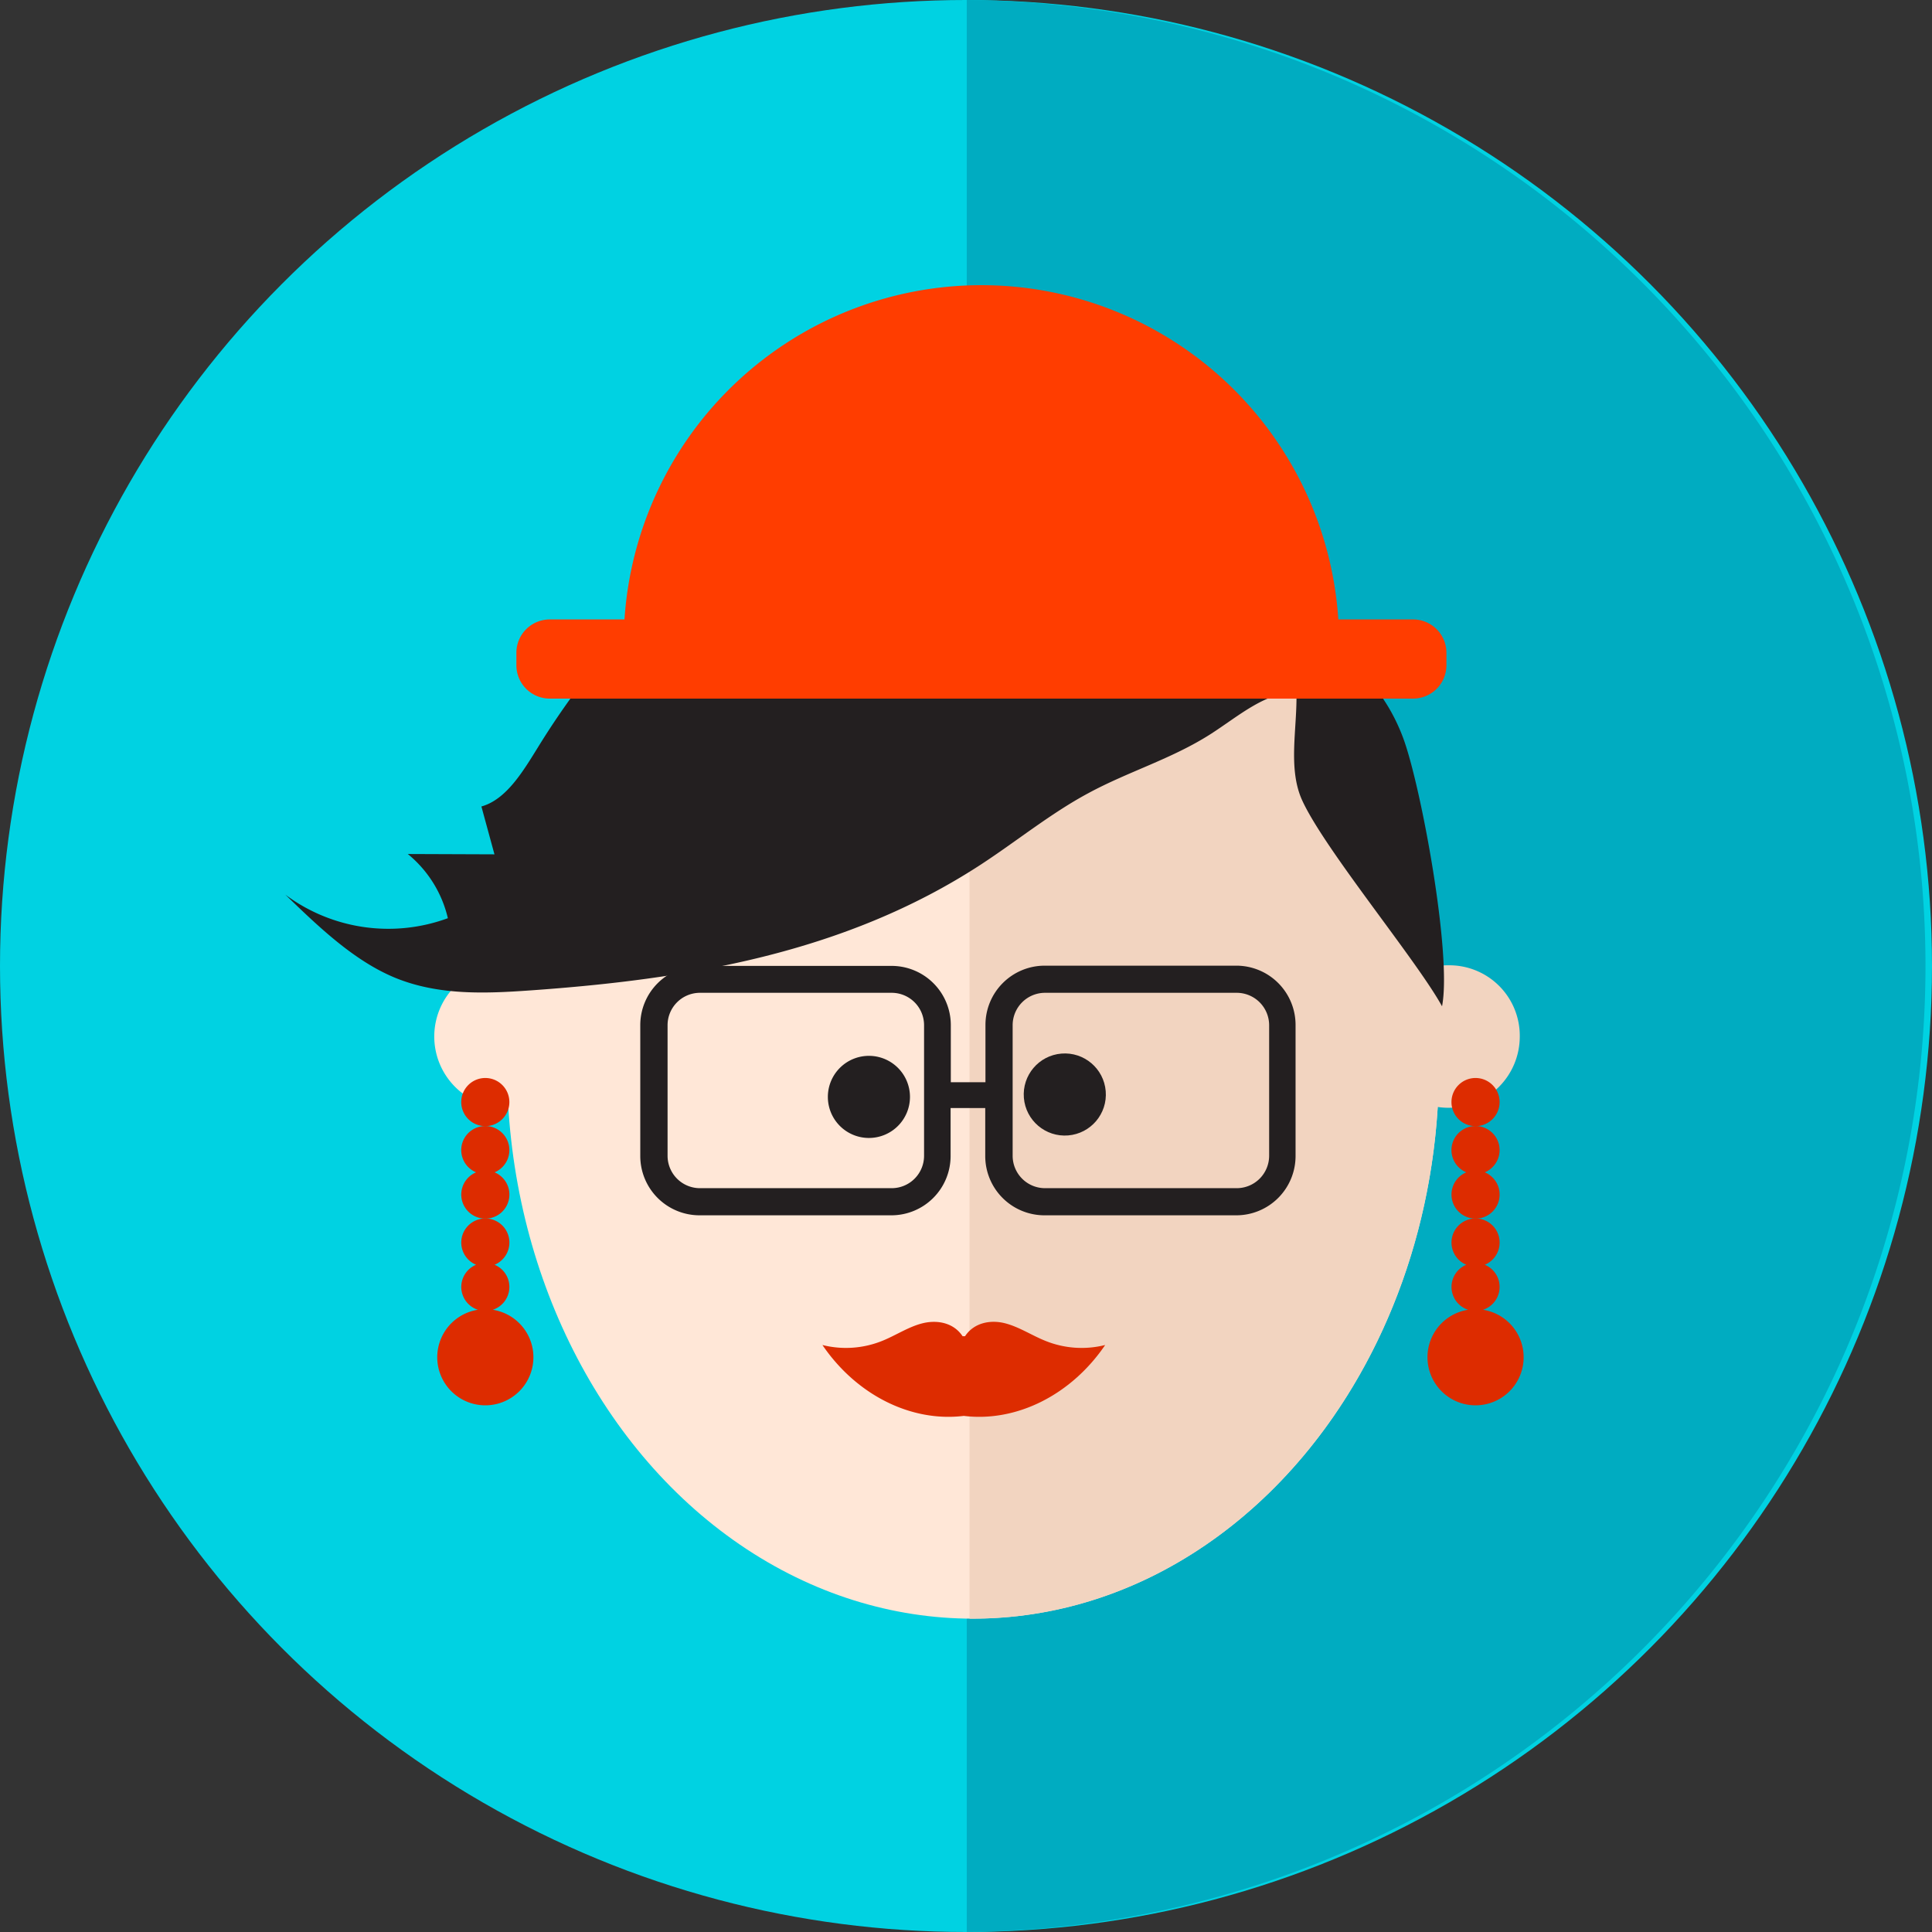 <svg id="Layer_1" data-name="Layer 1" xmlns="http://www.w3.org/2000/svg" viewBox="0 0 352.44 352.44"><rect x="0" y="0" width="352.44" height="352.44" fill="#333333" stroke="none"/><defs><style>.cls-1{fill:#00d2e2;}.cls-2{fill:#00acc1;}.cls-3{fill:#ffe7d7;}.cls-4{fill:#f2d4c0;}.cls-5{fill:#231f20;}.cls-6{fill:#dd2c00;}.cls-7{fill:#ff3d00;}</style></defs><circle class="cls-1" cx="176.22" cy="176.22" r="176.22"/><path class="cls-2" d="M176.36,0V352.43A176.22,176.22,0,0,0,176.36,0Z"/><ellipse class="cls-3" cx="177.5" cy="194.6" rx="85" ry="100.68"/><path class="cls-4" d="M177.5,93.92h-.64V295.27h.64c46.94,0,85-45.08,85-100.68S224.44,93.92,177.5,93.92Z"/><path class="cls-3" d="M92.57,176.09a13,13,0,1,0,12.65,13A12.85,12.85,0,0,0,92.57,176.09Z"/><path class="cls-4" d="M264.59,176.09a13,13,0,1,0,12.65,13A12.85,12.85,0,0,0,264.59,176.09Z"/><circle class="cls-5" cx="194.25" cy="199.66" r="7.49" transform="translate(-15.81 16.7) rotate(-4.73)"/><path class="cls-5" d="M158.5,192.61A7.49,7.49,0,1,0,166,200.1,7.49,7.49,0,0,0,158.5,192.61Z"/><path class="cls-6" d="M190.7,244.6c-2.5-1-4.85-2.58-7.42-3.22s-5.58-.13-7.24,2.38h-.44c-1.66-2.51-4.66-3-7.24-2.38s-4.92,2.22-7.41,3.22a17.64,17.64,0,0,1-10.92.76c6.21,9.13,16.19,14.11,25.79,12.93,9.6,1.18,19.58-3.8,25.79-12.93A17.6,17.6,0,0,1,190.7,244.6Z"/><path class="cls-6" d="M269.17,196.65a4.39,4.39,0,1,0,4.39,4.39A4.39,4.39,0,0,0,269.17,196.65Z"/><path class="cls-6" d="M273.56,209.81a4.39,4.39,0,1,0-6.07,4.05,4.39,4.39,0,1,0,3.37,0A4.41,4.41,0,0,0,273.56,209.81Z"/><path class="cls-6" d="M270.54,238.93a4.38,4.38,0,0,0,.32-8.21,4.39,4.39,0,1,0-3.37,0,4.38,4.38,0,0,0,.32,8.21,8.77,8.77,0,1,0,2.73,0Z"/><path class="cls-6" d="M88.53,196.65A4.39,4.39,0,1,0,92.92,201,4.39,4.39,0,0,0,88.53,196.65Z"/><path class="cls-6" d="M92.92,209.81a4.39,4.39,0,1,0-6.07,4.05,4.39,4.39,0,1,0,3.37,0A4.39,4.39,0,0,0,92.92,209.81Z"/><path class="cls-6" d="M89.9,238.93a4.38,4.38,0,0,0,.32-8.21,4.39,4.39,0,1,0-3.37,0,4.38,4.38,0,0,0,.32,8.21,8.77,8.77,0,1,0,2.73,0Z"/><path class="cls-5" d="M238.26,117.43c.53-9.77-7.17-17-14.29-21.36a93.58,93.58,0,0,0-23.31-10.72c-18.95-5.44-39.25-2.63-57.16,6.71s-33.46,25-45.24,44.06c-2.84,4.59-5.87,9.72-10.44,11,.79,2.91,1.59,5.82,2.38,8.73l-15.81-.06A21.39,21.39,0,0,1,81.7,167.5a31.45,31.45,0,0,1-29.64-4.29c6.2,6,12.56,12.07,20,15.15,7.89,3.24,16.42,2.9,24.72,2.31,28.29-2,57.22-6.65,82.22-23,6.55-4.29,12.78-9.36,19.58-13,7.29-3.94,15.15-6.22,22.22-10.73,5.06-3.23,10-7.68,15.7-7.67.16,6.64-1.59,13.81,1,19.63,4,8.89,20.94,29.26,25.56,37.67,1.84-9.38-3.83-40.16-7.09-48.94S246.06,118.66,238.26,117.43Z"/><path class="cls-7" d="M257.79,113H244.14a65.25,65.25,0,0,0-130.22,0H100.27A6.09,6.09,0,0,0,94.2,119v2.37a6.09,6.09,0,0,0,6.07,6.07H257.79a6.09,6.09,0,0,0,6.07-6.07V119A6.09,6.09,0,0,0,257.79,113Z"/><path class="cls-5" d="M225.57,176.16h-35a10.81,10.81,0,0,0-10.8,10.8v10.46h-6.32V187a10.81,10.81,0,0,0-10.8-10.8h-35A10.81,10.81,0,0,0,116.8,187v23.89a10.82,10.82,0,0,0,10.81,10.81h35a10.81,10.81,0,0,0,10.8-10.81v-8.76h6.32v8.76a10.81,10.81,0,0,0,10.8,10.81h35a10.82,10.82,0,0,0,10.81-10.81V187A10.81,10.81,0,0,0,225.57,176.16Zm-57,34.69a5.91,5.91,0,0,1-5.89,5.9h-35a5.91,5.91,0,0,1-5.9-5.9V187a5.91,5.91,0,0,1,5.9-5.89h35a5.91,5.91,0,0,1,5.89,5.89Zm62.95,0a5.92,5.92,0,0,1-5.9,5.9h-35a5.91,5.91,0,0,1-5.89-5.9V187a5.91,5.91,0,0,1,5.89-5.89h35a5.92,5.92,0,0,1,5.9,5.89Z"/></svg>